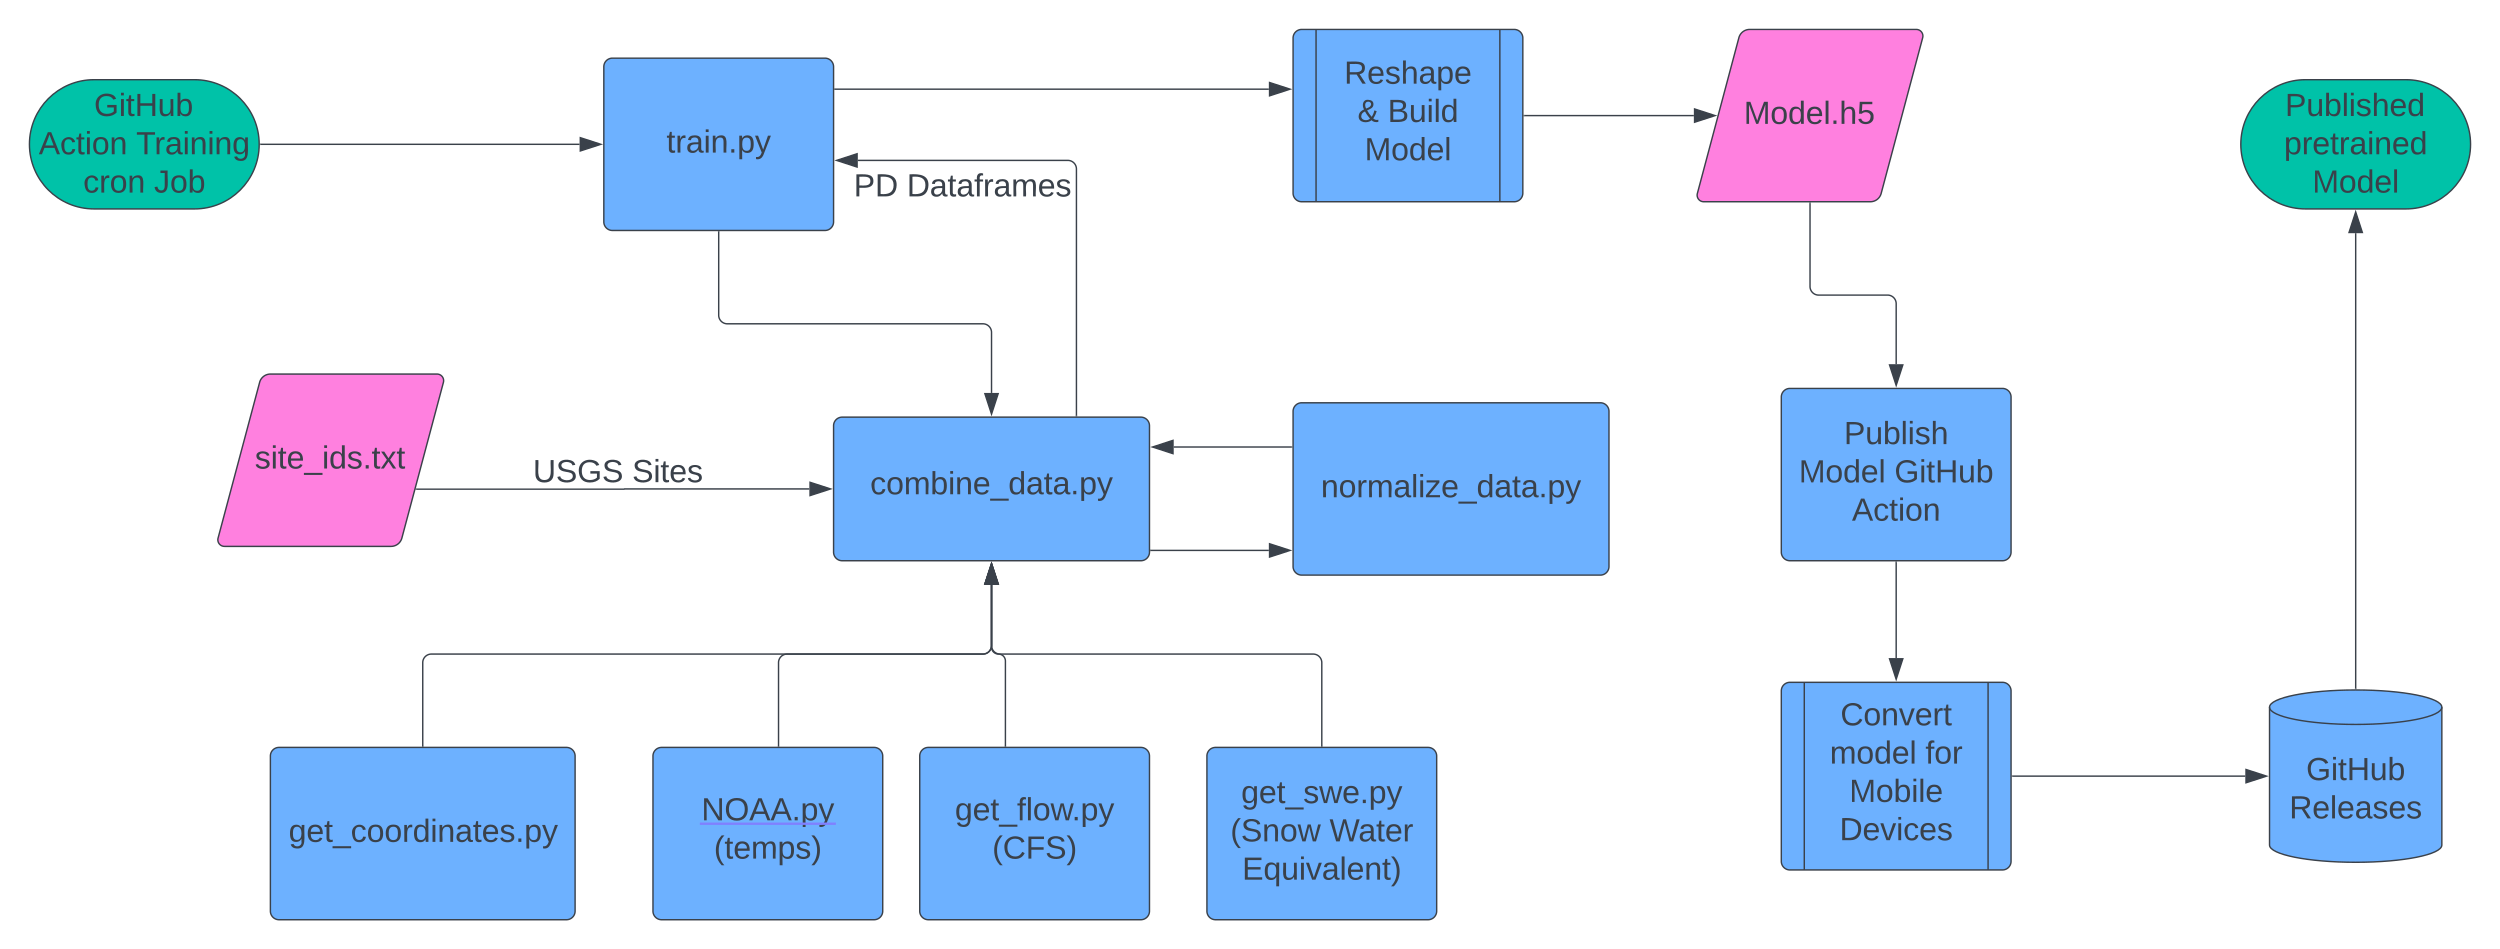 <svg xmlns="http://www.w3.org/2000/svg" xmlns:xlink="http://www.w3.org/1999/xlink" xmlns:lucid="lucid" width="1741" height="661"><g transform="translate(1020.5 -99.5)" lucid:page-tab-id="0_0"><path d="M-885 155c24.85 0 45 20.15 45 45s-20.15 45-45 45h-70c-24.85 0-45-20.15-45-45s20.15-45 45-45z" stroke="#3a414a" fill="#00c2a8"/><use xlink:href="#a" transform="matrix(1,0,0,1,-995,160) translate(39.999 20.278)"/><use xlink:href="#b" transform="matrix(1,0,0,1,-995,160) translate(1.481 46.944)"/><use xlink:href="#c" transform="matrix(1,0,0,1,-995,160) translate(69.321 46.944)"/><use xlink:href="#d" transform="matrix(1,0,0,1,-995,160) translate(32.443 73.611)"/><use xlink:href="#e" transform="matrix(1,0,0,1,-995,160) translate(81.764 73.611)"/><path d="M-440 396a6 6 0 0 1 6-6h208a6 6 0 0 1 6 6v88a6 6 0 0 1-6 6h-208a6 6 0 0 1-6-6z" stroke="#3a414a" fill="#6db1ff"/><use xlink:href="#f" transform="matrix(1,0,0,1,-435,395) translate(20.494 48.715)"/><path d="M-839 200h222.12" stroke="#3a414a" fill="none"/><path d="M-839 200.5h-.53l.03-.5v-.5h.5z" stroke="#3a414a" stroke-width=".05" fill="#3a414a"/><path d="M-602.12 200l-14.26 4.63v-9.26z" stroke="#3a414a" fill="#3a414a"/><path d="M-600 146a6 6 0 0 1 6-6h148a6 6 0 0 1 6 6v108a6 6 0 0 1-6 6h-148a6 6 0 0 1-6-6z" stroke="#3a414a" fill="#6db1ff"/><use xlink:href="#g" transform="matrix(1,0,0,1,-588,152) translate(31.642 53.778)"/><path d="M-520 261v58a6 6 0 0 0 6 6h178a6 6 0 0 1 6 6v42.12" stroke="#3a414a" fill="none"/><path d="M-519.5 261h-1v-.5h1z" stroke="#3a414a" stroke-width=".05" fill="#3a414a"/><path d="M-330 387.88l-4.63-14.26h9.26z" stroke="#3a414a" fill="#3a414a"/><path d="M-565.77 626a6 6 0 0 1 6-6h148a6 6 0 0 1 6 6v108a6 6 0 0 1-6 6h-148a6 6 0 0 1-6-6z" stroke="#3a414a" fill="#6db1ff"/><use xlink:href="#h" transform="matrix(1,0,0,1,-553.769,632) translate(21.735 38.778)"/><use xlink:href="#i" transform="matrix(1,0,0,1,-553.769,632) translate(30.438 65.444)"/><a xlink:href="http://NOAA.py" target="_blank" transform="matrix(1,0,0,1,-553.769,632)"><path class="lucid-link lucid-hotspot lucid-overlay-hotspot" fill-opacity="0" d="M21.73 21h92.53v26.67H21.73z"/></a><path d="M-380 626a6 6 0 0 1 6-6h148a6 6 0 0 1 6 6v108a6 6 0 0 1-6 6h-148a6 6 0 0 1-6-6z" stroke="#3a414a" fill="#6db1ff"/><use xlink:href="#j" transform="matrix(1,0,0,1,-368,632) translate(12.506 38.778)"/><use xlink:href="#k" transform="matrix(1,0,0,1,-368,632) translate(38.494 65.444)"/><path d="M-478.33 619v-58a6 6 0 0 1 6-6H-336a6 6 0 0 0 6-6v-42.12" stroke="#3a414a" fill="none"/><path d="M-477.83 619.5h-1v-.5h1z" stroke="#3a414a" stroke-width=".05" fill="#3a414a"/><path d="M-330 492.12l4.63 14.26h-9.26z" stroke="#3a414a" fill="#3a414a"/><path d="M-320.33 619v-59.16a4.84 4.84 0 0 0-4.83-4.84 4.84 4.84 0 0 1-4.84-4.84v-43.28" stroke="#3a414a" fill="none"/><path d="M-319.83 619.5h-1v-.5h1z" stroke="#3a414a" stroke-width=".05" fill="#3a414a"/><path d="M-330 492.12l4.63 14.26h-9.26z" stroke="#3a414a" fill="#3a414a"/><path d="M-180 626a6 6 0 0 1 6-6h148a6 6 0 0 1 6 6v108a6 6 0 0 1-6 6h-148a6 6 0 0 1-6-6z" stroke="#3a414a" fill="#6db1ff"/><use xlink:href="#l" transform="matrix(1,0,0,1,-168,632) translate(11.858 26.778)"/><use xlink:href="#m" transform="matrix(1,0,0,1,-168,632) translate(4.327 53.444)"/><use xlink:href="#n" transform="matrix(1,0,0,1,-168,632) translate(73.34 53.444)"/><use xlink:href="#o" transform="matrix(1,0,0,1,-168,632) translate(12.537 80.111)"/><path d="M-100 619v-58a6 6 0 0 0-6-6h-218a6 6 0 0 1-6-6v-42.12" stroke="#3a414a" fill="none"/><path d="M-99.5 619.5h-1v-.5h1z" stroke="#3a414a" stroke-width=".05" fill="#3a414a"/><path d="M-330 492.12l4.63 14.26h-9.26z" stroke="#3a414a" fill="#3a414a"/><path d="M-120 386a6 6 0 0 1 6-6H94a6 6 0 0 1 6 6v108a6 6 0 0 1-6 6h-208a6 6 0 0 1-6-6z" stroke="#3a414a" fill="#6db1ff"/><use xlink:href="#p" transform="matrix(1,0,0,1,-108,392) translate(7.383 53.778)"/><path d="M-219 482.8h82.12" stroke="#3a414a" fill="none"/><path d="M-219 483.3h-.5v-1h.5z" stroke="#3a414a" stroke-width=".05" fill="#3a414a"/><path d="M-122.12 482.8l-14.26 4.63v-9.26z" stroke="#3a414a" fill="#3a414a"/><path d="M-832.2 626a6 6 0 0 1 6-6H-626a6 6 0 0 1 6 6v108a6 6 0 0 1-6 6h-200.2a6 6 0 0 1-6-6z" stroke="#3a414a" fill="#6db1ff"/><use xlink:href="#q" transform="matrix(1,0,0,1,-820.212,632) translate(0.735 53.778)"/><path d="M-726.1 619v-58a6 6 0 0 1 6-6H-336a6 6 0 0 0 6-6v-42.12" stroke="#3a414a" fill="none"/><path d="M-725.6 619.5h-1v-.5h1z" stroke="#3a414a" stroke-width=".05" fill="#3a414a"/><path d="M-330 492.12l4.63 14.26h-9.26z" stroke="#3a414a" fill="#3a414a"/><path d="M-839.7 365.8a7.8 7.8 0 0 1 7.54-5.8h116a4.6 4.6 0 0 1 4.45 5.8l-28.92 108.4a7.8 7.8 0 0 1-7.54 5.8h-116a4.6 4.6 0 0 1-4.46-5.8z" stroke="#3a414a" fill="#ff80df"/><use xlink:href="#r" transform="matrix(1,0,0,1,-858.163,372) translate(15.098 53.778)"/><path d="M-730.52 440.16h144.68a.08.08 0 0 0 .08-.08.08.08 0 0 1 .08-.08h128.8" stroke="#3a414a" fill="none"/><path d="M-730.5 440.66h-.66l.27-1h.4z" stroke="#3a414a" stroke-width=".05" fill="#3a414a"/><path d="M-442.12 440l-14.26 4.63v-9.26z" stroke="#3a414a" fill="#3a414a"/><path d="M-270.87 389V217.2a6 6 0 0 0-6-6h-146.25" stroke="#3a414a" fill="none"/><path d="M-270.37 389.5h-1v-.5h1z" stroke="#3a414a" stroke-width=".05" fill="#3a414a"/><path d="M-437.88 211.2l14.26-4.63v9.27z" stroke="#3a414a" fill="#3a414a"/><path d="M-470.16 206a6 6 0 0 1 6-6h228a6 6 0 0 1 6 6v51.33a6 6 0 0 1-6 6h-228a6 6 0 0 1-6-6z" stroke="#000" stroke-opacity="0" fill="#fff" fill-opacity="0"/><use xlink:href="#s" transform="matrix(1,0,0,1,-465.163,205) translate(39.198 31.278)"/><use xlink:href="#t" transform="matrix(1,0,0,1,-465.163,205) translate(76.173 31.278)"/><path d="M-120 126a6 6 0 0 1 6-6H34a6 6 0 0 1 6 6v108a6 6 0 0 1-6 6h-148a6 6 0 0 1-6-6z" stroke="#3a414a" fill="#6db1ff"/><path d="M-104 120v120M24 120v120" stroke="#3a414a" fill="none"/><use xlink:href="#u" transform="matrix(1,0,0,1,-88,132) translate(3.586 25.778)"/><use xlink:href="#v" transform="matrix(1,0,0,1,-88,132) translate(12.877 52.444)"/><use xlink:href="#w" transform="matrix(1,0,0,1,-88,132) translate(33.864 52.444)"/><use xlink:href="#x" transform="matrix(1,0,0,1,-88,132) translate(17.815 79.111)"/><path d="M-439 161.6h302.12" stroke="#3a414a" fill="none"/><path d="M-439 162.1h-.5v-1h.5z" stroke="#3a414a" stroke-width=".05" fill="#3a414a"/><path d="M-122.12 161.6l-14.26 4.64v-9.28z" stroke="#3a414a" fill="#3a414a"/><path d="M190.45 125.8A7.8 7.8 0 0 1 198 120h116a4.6 4.6 0 0 1 4.45 5.8l-28.9 108.4A7.8 7.8 0 0 1 282 240H166a4.6 4.6 0 0 1-4.45-5.8z" stroke="#3a414a" fill="#ff80df"/><use xlink:href="#y" transform="matrix(1,0,0,1,172,132) translate(21.888 53.778)"/><path d="M41 180h118.1" stroke="#3a414a" fill="none"/><path d="M41 180.5h-.5v-1h.5z" stroke="#3a414a" stroke-width=".05" fill="#3a414a"/><path d="M173.87 180l-14.27 4.63v-9.26z" stroke="#3a414a" fill="#3a414a"/><path d="M680 688c0 6.63-26.86 12-60 12s-60-5.37-60-12v-96c0-6.63 26.86-12 60-12s60 5.37 60 12z" stroke="#3a414a" fill="#6db1ff"/><path d="M680 592c0 6.63-26.86 12-60 12s-60-5.37-60-12" stroke="#3a414a" fill="none"/><use xlink:href="#a" transform="matrix(1,0,0,1,572,616) translate(13.494 26.778)"/><use xlink:href="#z" transform="matrix(1,0,0,1,572,616) translate(1.765 53.444)"/><path d="M220 376a6 6 0 0 1 6-6h148a6 6 0 0 1 6 6v108a6 6 0 0 1-6 6H226a6 6 0 0 1-6-6z" stroke="#3a414a" fill="#6db1ff"/><use xlink:href="#A" transform="matrix(1,0,0,1,232,382) translate(31.642 26.778)"/><use xlink:href="#B" transform="matrix(1,0,0,1,232,382) translate(0.222 53.444)"/><use xlink:href="#C" transform="matrix(1,0,0,1,232,382) translate(66.765 53.444)"/><use xlink:href="#D" transform="matrix(1,0,0,1,232,382) translate(37.167 80.111)"/><path d="M240 241v58a6 6 0 0 0 6 6h48a6 6 0 0 1 6 6v42.12" stroke="#3a414a" fill="none"/><path d="M240.5 241h-1v-.5h1z" stroke="#3a414a" stroke-width=".05" fill="#3a414a"/><path d="M300 367.88l-4.63-14.26h9.26z" stroke="#3a414a" fill="#3a414a"/><path d="M655 155c24.85 0 45 20.15 45 45s-20.15 45-45 45h-70c-24.85 0-45-20.15-45-45s20.15-45 45-45z" stroke="#3a414a" fill="#00c2a8"/><use xlink:href="#E" transform="matrix(1,0,0,1,545,160) translate(25.801 20.278)"/><use xlink:href="#F" transform="matrix(1,0,0,1,545,160) translate(25.093 46.944)"/><use xlink:href="#x" transform="matrix(1,0,0,1,545,160) translate(44.82 73.611)"/><path d="M620 579V261.88" stroke="#3a414a" fill="none"/><path d="M620.5 579.52l-.5-.02-.5.02V579h1z" stroke="#3a414a" stroke-width=".05" fill="#3a414a"/><path d="M620 247.12l4.63 14.26h-9.26z" stroke="#3a414a" fill="#3a414a"/><path d="M220 580.67a6 6 0 0 1 6-6h148a6 6 0 0 1 6 6v118.66a6 6 0 0 1-6 6H226a6 6 0 0 1-6-6z" stroke="#3a414a" fill="#6db1ff"/><path d="M236 574.67v130.66m128-130.66v130.66" stroke="#3a414a" fill="none"/><g><use xlink:href="#G" transform="matrix(1,0,0,1,252,586.667) translate(9.173 17.944)"/><use xlink:href="#H" transform="matrix(1,0,0,1,252,586.667) translate(1.796 44.611)"/><use xlink:href="#I" transform="matrix(1,0,0,1,252,586.667) translate(68.34 44.611)"/><use xlink:href="#J" transform="matrix(1,0,0,1,252,586.667) translate(15.377 71.278)"/><use xlink:href="#K" transform="matrix(1,0,0,1,252,586.667) translate(8.556 97.944)"/></g><path d="M381 640h162.12" stroke="#3a414a" fill="none"/><path d="M381 640.5h-.5v-1h.5z" stroke="#3a414a" stroke-width=".05" fill="#3a414a"/><path d="M557.88 640l-14.26 4.63v-9.26z" stroke="#3a414a" fill="#3a414a"/><path d="M300 491v66.78" stroke="#3a414a" fill="none"/><path d="M300.5 491h-1v-.5h1z" stroke="#3a414a" stroke-width=".05" fill="#3a414a"/><path d="M300 572.55l-4.63-14.27h9.26z" stroke="#3a414a" fill="#3a414a"/><path d="M-710.16 406a6 6 0 0 1 6-6h228a6 6 0 0 1 6 6v48a6 6 0 0 1-6 6h-228a6 6 0 0 1-6-6z" stroke="#000" stroke-opacity="0" fill="#fff" fill-opacity="0"/><g><use xlink:href="#L" transform="matrix(1,0,0,1,-705.163,405) translate(55.802 30.278)"/><use xlink:href="#M" transform="matrix(1,0,0,1,-705.163,405) translate(124.877 30.278)"/></g><path d="M-121 410.8h-82.12" stroke="#3a414a" fill="none"/><path d="M-120.5 411.3h-.5v-1h.5z" stroke="#3a414a" stroke-width=".05" fill="#3a414a"/><path d="M-217.88 410.8l14.26-4.63v9.26z" stroke="#3a414a" fill="#3a414a"/><defs><path fill="#3a414a" d="M143 4C61 4 22-44 18-125c-5-107 100-154 193-111 17 8 29 25 37 43l-32 9c-13-25-37-40-76-40-61 0-88 39-88 99 0 61 29 100 91 101 35 0 62-11 79-27v-45h-74v-28h105v86C228-13 192 4 143 4" id="N"/><path fill="#3a414a" d="M24-231v-30h32v30H24zM24 0v-190h32V0H24" id="O"/><path fill="#3a414a" d="M59-47c-2 24 18 29 38 22v24C64 9 27 4 27-40v-127H5v-23h24l9-43h21v43h35v23H59v120" id="P"/><path fill="#3a414a" d="M197 0v-115H63V0H30v-248h33v105h134v-105h34V0h-34" id="Q"/><path fill="#3a414a" d="M84 4C-5 8 30-112 23-190h32v120c0 31 7 50 39 49 72-2 45-101 50-169h31l1 190h-30c-1-10 1-25-2-33-11 22-28 36-60 37" id="R"/><path fill="#3a414a" d="M115-194c53 0 69 39 70 98 0 66-23 100-70 100C84 3 66-7 56-30L54 0H23l1-261h32v101c10-23 28-34 59-34zm-8 174c40 0 45-34 45-75 0-40-5-75-45-74-42 0-51 32-51 76 0 43 10 73 51 73" id="S"/><g id="a"><use transform="matrix(0.062,0,0,0.062,0,0)" xlink:href="#N"/><use transform="matrix(0.062,0,0,0.062,17.284,0)" xlink:href="#O"/><use transform="matrix(0.062,0,0,0.062,22.16,0)" xlink:href="#P"/><use transform="matrix(0.062,0,0,0.062,28.333,0)" xlink:href="#Q"/><use transform="matrix(0.062,0,0,0.062,44.321,0)" xlink:href="#R"/><use transform="matrix(0.062,0,0,0.062,56.667,0)" xlink:href="#S"/></g><path fill="#3a414a" d="M205 0l-28-72H64L36 0H1l101-248h38L239 0h-34zm-38-99l-47-123c-12 45-31 82-46 123h93" id="T"/><path fill="#3a414a" d="M96-169c-40 0-48 33-48 73s9 75 48 75c24 0 41-14 43-38l32 2c-6 37-31 61-74 61-59 0-76-41-82-99-10-93 101-131 147-64 4 7 5 14 7 22l-32 3c-4-21-16-35-41-35" id="U"/><path fill="#3a414a" d="M100-194c62-1 85 37 85 99 1 63-27 99-86 99S16-35 15-95c0-66 28-99 85-99zM99-20c44 1 53-31 53-75 0-43-8-75-51-75s-53 32-53 75 10 74 51 75" id="V"/><path fill="#3a414a" d="M117-194c89-4 53 116 60 194h-32v-121c0-31-8-49-39-48C34-167 62-67 57 0H25l-1-190h30c1 10-1 24 2 32 11-22 29-35 61-36" id="W"/><g id="b"><use transform="matrix(0.062,0,0,0.062,0,0)" xlink:href="#T"/><use transform="matrix(0.062,0,0,0.062,14.815,0)" xlink:href="#U"/><use transform="matrix(0.062,0,0,0.062,25.926,0)" xlink:href="#P"/><use transform="matrix(0.062,0,0,0.062,32.099,0)" xlink:href="#O"/><use transform="matrix(0.062,0,0,0.062,36.975,0)" xlink:href="#V"/><use transform="matrix(0.062,0,0,0.062,49.321,0)" xlink:href="#W"/></g><path fill="#3a414a" d="M127-220V0H93v-220H8v-28h204v28h-85" id="X"/><path fill="#3a414a" d="M114-163C36-179 61-72 57 0H25l-1-190h30c1 12-1 29 2 39 6-27 23-49 58-41v29" id="Y"/><path fill="#3a414a" d="M141-36C126-15 110 5 73 4 37 3 15-17 15-53c-1-64 63-63 125-63 3-35-9-54-41-54-24 1-41 7-42 31l-33-3c5-37 33-52 76-52 45 0 72 20 72 64v82c-1 20 7 32 28 27v20c-31 9-61-2-59-35zM48-53c0 20 12 33 32 33 41-3 63-29 60-74-43 2-92-5-92 41" id="Z"/><path fill="#3a414a" d="M177-190C167-65 218 103 67 71c-23-6-38-20-44-43l32-5c15 47 100 32 89-28v-30C133-14 115 1 83 1 29 1 15-40 15-95c0-56 16-97 71-98 29-1 48 16 59 35 1-10 0-23 2-32h30zM94-22c36 0 50-32 50-73 0-42-14-75-50-75-39 0-46 34-46 75s6 73 46 73" id="aa"/><g id="c"><use transform="matrix(0.062,0,0,0.062,0,0)" xlink:href="#X"/><use transform="matrix(0.062,0,0,0.062,12.716,0)" xlink:href="#Y"/><use transform="matrix(0.062,0,0,0.062,20.062,0)" xlink:href="#Z"/><use transform="matrix(0.062,0,0,0.062,32.407,0)" xlink:href="#O"/><use transform="matrix(0.062,0,0,0.062,37.284,0)" xlink:href="#W"/><use transform="matrix(0.062,0,0,0.062,49.63,0)" xlink:href="#O"/><use transform="matrix(0.062,0,0,0.062,54.506,0)" xlink:href="#W"/><use transform="matrix(0.062,0,0,0.062,66.852,0)" xlink:href="#aa"/></g><g id="d"><use transform="matrix(0.062,0,0,0.062,0,0)" xlink:href="#U"/><use transform="matrix(0.062,0,0,0.062,11.111,0)" xlink:href="#Y"/><use transform="matrix(0.062,0,0,0.062,18.457,0)" xlink:href="#V"/><use transform="matrix(0.062,0,0,0.062,30.802,0)" xlink:href="#W"/></g><path fill="#3a414a" d="M153-248C145-148 188 4 80 4 36 3 13-21 6-62l32-5c4 25 16 42 43 43 27 0 39-20 39-49v-147H72v-28h81" id="ab"/><g id="e"><use transform="matrix(0.062,0,0,0.062,0,0)" xlink:href="#ab"/><use transform="matrix(0.062,0,0,0.062,11.111,0)" xlink:href="#V"/><use transform="matrix(0.062,0,0,0.062,23.457,0)" xlink:href="#S"/></g><path fill="#3a414a" d="M210-169c-67 3-38 105-44 169h-31v-121c0-29-5-50-35-48C34-165 62-65 56 0H25l-1-190h30c1 10-1 24 2 32 10-44 99-50 107 0 11-21 27-35 58-36 85-2 47 119 55 194h-31v-121c0-29-5-49-35-48" id="ac"/><path fill="#3a414a" d="M100-194c63 0 86 42 84 106H49c0 40 14 67 53 68 26 1 43-12 49-29l28 8c-11 28-37 45-77 45C44 4 14-33 15-96c1-61 26-98 85-98zm52 81c6-60-76-77-97-28-3 7-6 17-6 28h103" id="ad"/><path fill="#3a414a" d="M-5 72V49h209v23H-5" id="ae"/><path fill="#3a414a" d="M85-194c31 0 48 13 60 33l-1-100h32l1 261h-30c-2-10 0-23-3-31C134-8 116 4 85 4 32 4 16-35 15-94c0-66 23-100 70-100zm9 24c-40 0-46 34-46 75 0 40 6 74 45 74 42 0 51-32 51-76 0-42-9-74-50-73" id="af"/><path fill="#3a414a" d="M33 0v-38h34V0H33" id="ag"/><path fill="#3a414a" d="M115-194c55 1 70 41 70 98S169 2 115 4C84 4 66-9 55-30l1 105H24l-1-265h31l2 30c10-21 28-34 59-34zm-8 174c40 0 45-34 45-75s-6-73-45-74c-42 0-51 32-51 76 0 43 10 73 51 73" id="ah"/><path fill="#3a414a" d="M179-190L93 31C79 59 56 82 12 73V49c39 6 53-20 64-50L1-190h34L92-34l54-156h33" id="ai"/><g id="f"><use transform="matrix(0.062,0,0,0.062,0,0)" xlink:href="#U"/><use transform="matrix(0.062,0,0,0.062,11.111,0)" xlink:href="#V"/><use transform="matrix(0.062,0,0,0.062,23.457,0)" xlink:href="#ac"/><use transform="matrix(0.062,0,0,0.062,41.914,0)" xlink:href="#S"/><use transform="matrix(0.062,0,0,0.062,54.259,0)" xlink:href="#O"/><use transform="matrix(0.062,0,0,0.062,59.136,0)" xlink:href="#W"/><use transform="matrix(0.062,0,0,0.062,71.481,0)" xlink:href="#ad"/><use transform="matrix(0.062,0,0,0.062,83.827,0)" xlink:href="#ae"/><use transform="matrix(0.062,0,0,0.062,96.173,0)" xlink:href="#af"/><use transform="matrix(0.062,0,0,0.062,108.519,0)" xlink:href="#Z"/><use transform="matrix(0.062,0,0,0.062,120.864,0)" xlink:href="#P"/><use transform="matrix(0.062,0,0,0.062,127.037,0)" xlink:href="#Z"/><use transform="matrix(0.062,0,0,0.062,139.383,0)" xlink:href="#ag"/><use transform="matrix(0.062,0,0,0.062,145.556,0)" xlink:href="#ah"/><use transform="matrix(0.062,0,0,0.062,157.901,0)" xlink:href="#ai"/></g><g id="g"><use transform="matrix(0.062,0,0,0.062,0,0)" xlink:href="#P"/><use transform="matrix(0.062,0,0,0.062,6.173,0)" xlink:href="#Y"/><use transform="matrix(0.062,0,0,0.062,13.519,0)" xlink:href="#Z"/><use transform="matrix(0.062,0,0,0.062,25.864,0)" xlink:href="#O"/><use transform="matrix(0.062,0,0,0.062,30.741,0)" xlink:href="#W"/><use transform="matrix(0.062,0,0,0.062,43.086,0)" xlink:href="#ag"/><use transform="matrix(0.062,0,0,0.062,49.259,0)" xlink:href="#ah"/><use transform="matrix(0.062,0,0,0.062,61.605,0)" xlink:href="#ai"/></g><path fill="#3a414a" d="M190 0L58-211 59 0H30v-248h39L202-35l-2-213h31V0h-41" id="aj"/><path fill="#3a414a" d="M140-251c81 0 123 46 123 126C263-46 219 4 140 4 59 4 17-45 17-125s42-126 123-126zm0 227c63 0 89-41 89-101s-29-99-89-99c-61 0-89 39-89 99S79-25 140-24" id="ak"/><g id="h"><use transform="matrix(0.062,0,0,0.062,0,0)" xlink:href="#aj"/><use transform="matrix(0.062,0,0,0.062,15.988,0)" xlink:href="#ak"/><use transform="matrix(0.062,0,0,0.062,33.272,0)" xlink:href="#T"/><use transform="matrix(0.062,0,0,0.062,48.086,0)" xlink:href="#T"/><use transform="matrix(0.062,0,0,0.062,62.901,0)" xlink:href="#ag"/><use transform="matrix(0.062,0,0,0.062,69.074,0)" xlink:href="#ah"/><use transform="matrix(0.062,0,0,0.062,81.42,0)" xlink:href="#ai"/><path fill="#8080ff" d="M-1.1 1.54h94.74v1.63H-1.1z"/></g><path fill="#3a414a" d="M87 75C49 33 22-17 22-94c0-76 28-126 65-167h31c-38 41-64 92-64 168S80 34 118 75H87" id="al"/><path fill="#3a414a" d="M135-143c-3-34-86-38-87 0 15 53 115 12 119 90S17 21 10-45l28-5c4 36 97 45 98 0-10-56-113-15-118-90-4-57 82-63 122-42 12 7 21 19 24 35" id="am"/><path fill="#3a414a" d="M33-261c38 41 65 92 65 168S71 34 33 75H2C39 34 66-17 66-93S39-220 2-261h31" id="an"/><g id="i"><use transform="matrix(0.062,0,0,0.062,0,0)" xlink:href="#al"/><use transform="matrix(0.062,0,0,0.062,7.346,0)" xlink:href="#P"/><use transform="matrix(0.062,0,0,0.062,13.519,0)" xlink:href="#ad"/><use transform="matrix(0.062,0,0,0.062,25.864,0)" xlink:href="#ac"/><use transform="matrix(0.062,0,0,0.062,44.321,0)" xlink:href="#ah"/><use transform="matrix(0.062,0,0,0.062,56.667,0)" xlink:href="#am"/><use transform="matrix(0.062,0,0,0.062,67.778,0)" xlink:href="#an"/></g><path fill="#3a414a" d="M101-234c-31-9-42 10-38 44h38v23H63V0H32v-167H5v-23h27c-7-52 17-82 69-68v24" id="ao"/><path fill="#3a414a" d="M24 0v-261h32V0H24" id="ap"/><path fill="#3a414a" d="M206 0h-36l-40-164L89 0H53L-1-190h32L70-26l43-164h34l41 164 42-164h31" id="aq"/><g id="j"><use transform="matrix(0.062,0,0,0.062,0,0)" xlink:href="#aa"/><use transform="matrix(0.062,0,0,0.062,12.346,0)" xlink:href="#ad"/><use transform="matrix(0.062,0,0,0.062,24.691,0)" xlink:href="#P"/><use transform="matrix(0.062,0,0,0.062,30.864,0)" xlink:href="#ae"/><use transform="matrix(0.062,0,0,0.062,43.21,0)" xlink:href="#ao"/><use transform="matrix(0.062,0,0,0.062,49.383,0)" xlink:href="#ap"/><use transform="matrix(0.062,0,0,0.062,54.259,0)" xlink:href="#V"/><use transform="matrix(0.062,0,0,0.062,66.605,0)" xlink:href="#aq"/><use transform="matrix(0.062,0,0,0.062,81.358,0)" xlink:href="#ag"/><use transform="matrix(0.062,0,0,0.062,87.531,0)" xlink:href="#ah"/><use transform="matrix(0.062,0,0,0.062,99.877,0)" xlink:href="#ai"/></g><path fill="#3a414a" d="M212-179c-10-28-35-45-73-45-59 0-87 40-87 99 0 60 29 101 89 101 43 0 62-24 78-52l27 14C228-24 195 4 139 4 59 4 22-46 18-125c-6-104 99-153 187-111 19 9 31 26 39 46" id="ar"/><path fill="#3a414a" d="M63-220v92h138v28H63V0H30v-248h175v28H63" id="as"/><path fill="#3a414a" d="M185-189c-5-48-123-54-124 2 14 75 158 14 163 119 3 78-121 87-175 55-17-10-28-26-33-46l33-7c5 56 141 63 141-1 0-78-155-14-162-118-5-82 145-84 179-34 5 7 8 16 11 25" id="at"/><g id="k"><use transform="matrix(0.062,0,0,0.062,0,0)" xlink:href="#al"/><use transform="matrix(0.062,0,0,0.062,7.346,0)" xlink:href="#ar"/><use transform="matrix(0.062,0,0,0.062,23.333,0)" xlink:href="#as"/><use transform="matrix(0.062,0,0,0.062,36.852,0)" xlink:href="#at"/><use transform="matrix(0.062,0,0,0.062,51.667,0)" xlink:href="#an"/></g><g id="l"><use transform="matrix(0.062,0,0,0.062,0,0)" xlink:href="#aa"/><use transform="matrix(0.062,0,0,0.062,12.346,0)" xlink:href="#ad"/><use transform="matrix(0.062,0,0,0.062,24.691,0)" xlink:href="#P"/><use transform="matrix(0.062,0,0,0.062,30.864,0)" xlink:href="#ae"/><use transform="matrix(0.062,0,0,0.062,43.21,0)" xlink:href="#am"/><use transform="matrix(0.062,0,0,0.062,54.321,0)" xlink:href="#aq"/><use transform="matrix(0.062,0,0,0.062,70.309,0)" xlink:href="#ad"/><use transform="matrix(0.062,0,0,0.062,82.654,0)" xlink:href="#ag"/><use transform="matrix(0.062,0,0,0.062,88.827,0)" xlink:href="#ah"/><use transform="matrix(0.062,0,0,0.062,101.173,0)" xlink:href="#ai"/></g><g id="m"><use transform="matrix(0.062,0,0,0.062,0,0)" xlink:href="#al"/><use transform="matrix(0.062,0,0,0.062,7.346,0)" xlink:href="#at"/><use transform="matrix(0.062,0,0,0.062,22.16,0)" xlink:href="#W"/><use transform="matrix(0.062,0,0,0.062,34.506,0)" xlink:href="#V"/><use transform="matrix(0.062,0,0,0.062,46.852,0)" xlink:href="#aq"/></g><path fill="#3a414a" d="M266 0h-40l-56-210L115 0H75L2-248h35L96-30l15-64 43-154h32l59 218 59-218h35" id="au"/><g id="n"><use transform="matrix(0.062,0,0,0.062,0,0)" xlink:href="#au"/><use transform="matrix(0.062,0,0,0.062,20.123,0)" xlink:href="#Z"/><use transform="matrix(0.062,0,0,0.062,32.469,0)" xlink:href="#P"/><use transform="matrix(0.062,0,0,0.062,38.642,0)" xlink:href="#ad"/><use transform="matrix(0.062,0,0,0.062,50.988,0)" xlink:href="#Y"/></g><path fill="#3a414a" d="M30 0v-248h187v28H63v79h144v27H63v87h162V0H30" id="av"/><path fill="#3a414a" d="M145-31C134-9 116 4 85 4 32 4 16-35 15-94c0-59 17-99 70-100 32-1 48 14 60 33 0-11-1-24 2-32h30l-1 268h-32zM93-21c41 0 51-33 51-76s-8-73-50-73c-40 0-46 35-46 75s5 74 45 74" id="aw"/><path fill="#3a414a" d="M108 0H70L1-190h34L89-25l56-165h34" id="ax"/><g id="o"><use transform="matrix(0.062,0,0,0.062,0,0)" xlink:href="#av"/><use transform="matrix(0.062,0,0,0.062,14.815,0)" xlink:href="#aw"/><use transform="matrix(0.062,0,0,0.062,27.16,0)" xlink:href="#R"/><use transform="matrix(0.062,0,0,0.062,39.506,0)" xlink:href="#O"/><use transform="matrix(0.062,0,0,0.062,44.383,0)" xlink:href="#ax"/><use transform="matrix(0.062,0,0,0.062,55.494,0)" xlink:href="#Z"/><use transform="matrix(0.062,0,0,0.062,67.84,0)" xlink:href="#ap"/><use transform="matrix(0.062,0,0,0.062,72.716,0)" xlink:href="#ad"/><use transform="matrix(0.062,0,0,0.062,85.062,0)" xlink:href="#W"/><use transform="matrix(0.062,0,0,0.062,97.407,0)" xlink:href="#P"/><use transform="matrix(0.062,0,0,0.062,103.58,0)" xlink:href="#an"/></g><path fill="#3a414a" d="M9 0v-24l116-142H16v-24h144v24L44-24h123V0H9" id="ay"/><g id="p"><use transform="matrix(0.062,0,0,0.062,0,0)" xlink:href="#W"/><use transform="matrix(0.062,0,0,0.062,12.346,0)" xlink:href="#V"/><use transform="matrix(0.062,0,0,0.062,24.691,0)" xlink:href="#Y"/><use transform="matrix(0.062,0,0,0.062,32.037,0)" xlink:href="#ac"/><use transform="matrix(0.062,0,0,0.062,50.494,0)" xlink:href="#Z"/><use transform="matrix(0.062,0,0,0.062,62.84,0)" xlink:href="#ap"/><use transform="matrix(0.062,0,0,0.062,67.716,0)" xlink:href="#O"/><use transform="matrix(0.062,0,0,0.062,72.593,0)" xlink:href="#ay"/><use transform="matrix(0.062,0,0,0.062,83.704,0)" xlink:href="#ad"/><use transform="matrix(0.062,0,0,0.062,96.049,0)" xlink:href="#ae"/><use transform="matrix(0.062,0,0,0.062,108.395,0)" xlink:href="#af"/><use transform="matrix(0.062,0,0,0.062,120.741,0)" xlink:href="#Z"/><use transform="matrix(0.062,0,0,0.062,133.086,0)" xlink:href="#P"/><use transform="matrix(0.062,0,0,0.062,139.259,0)" xlink:href="#Z"/><use transform="matrix(0.062,0,0,0.062,151.605,0)" xlink:href="#ag"/><use transform="matrix(0.062,0,0,0.062,157.778,0)" xlink:href="#ah"/><use transform="matrix(0.062,0,0,0.062,170.123,0)" xlink:href="#ai"/></g><g id="q"><use transform="matrix(0.062,0,0,0.062,0,0)" xlink:href="#aa"/><use transform="matrix(0.062,0,0,0.062,12.346,0)" xlink:href="#ad"/><use transform="matrix(0.062,0,0,0.062,24.691,0)" xlink:href="#P"/><use transform="matrix(0.062,0,0,0.062,30.864,0)" xlink:href="#ae"/><use transform="matrix(0.062,0,0,0.062,43.21,0)" xlink:href="#U"/><use transform="matrix(0.062,0,0,0.062,54.321,0)" xlink:href="#V"/><use transform="matrix(0.062,0,0,0.062,66.667,0)" xlink:href="#V"/><use transform="matrix(0.062,0,0,0.062,79.012,0)" xlink:href="#Y"/><use transform="matrix(0.062,0,0,0.062,86.358,0)" xlink:href="#af"/><use transform="matrix(0.062,0,0,0.062,98.704,0)" xlink:href="#O"/><use transform="matrix(0.062,0,0,0.062,103.58,0)" xlink:href="#W"/><use transform="matrix(0.062,0,0,0.062,115.926,0)" xlink:href="#Z"/><use transform="matrix(0.062,0,0,0.062,128.272,0)" xlink:href="#P"/><use transform="matrix(0.062,0,0,0.062,134.444,0)" xlink:href="#ad"/><use transform="matrix(0.062,0,0,0.062,146.79,0)" xlink:href="#am"/><use transform="matrix(0.062,0,0,0.062,157.901,0)" xlink:href="#ag"/><use transform="matrix(0.062,0,0,0.062,164.074,0)" xlink:href="#ah"/><use transform="matrix(0.062,0,0,0.062,176.42,0)" xlink:href="#ai"/></g><path fill="#3a414a" d="M141 0L90-78 38 0H4l68-98-65-92h35l48 74 47-74h35l-64 92 68 98h-35" id="az"/><g id="r"><use transform="matrix(0.062,0,0,0.062,0,0)" xlink:href="#am"/><use transform="matrix(0.062,0,0,0.062,11.111,0)" xlink:href="#O"/><use transform="matrix(0.062,0,0,0.062,15.988,0)" xlink:href="#P"/><use transform="matrix(0.062,0,0,0.062,22.16,0)" xlink:href="#ad"/><use transform="matrix(0.062,0,0,0.062,34.506,0)" xlink:href="#ae"/><use transform="matrix(0.062,0,0,0.062,46.852,0)" xlink:href="#O"/><use transform="matrix(0.062,0,0,0.062,51.728,0)" xlink:href="#af"/><use transform="matrix(0.062,0,0,0.062,64.074,0)" xlink:href="#am"/><use transform="matrix(0.062,0,0,0.062,75.185,0)" xlink:href="#ag"/><use transform="matrix(0.062,0,0,0.062,81.358,0)" xlink:href="#P"/><use transform="matrix(0.062,0,0,0.062,87.531,0)" xlink:href="#az"/><use transform="matrix(0.062,0,0,0.062,98.642,0)" xlink:href="#P"/></g><path fill="#3a414a" d="M30-248c87 1 191-15 191 75 0 78-77 80-158 76V0H30v-248zm33 125c57 0 124 11 124-50 0-59-68-47-124-48v98" id="aA"/><path fill="#3a414a" d="M30-248c118-7 216 8 213 122C240-48 200 0 122 0H30v-248zM63-27c89 8 146-16 146-99s-60-101-146-95v194" id="aB"/><g id="s"><use transform="matrix(0.062,0,0,0.062,0,0)" xlink:href="#aA"/><use transform="matrix(0.062,0,0,0.062,14.815,0)" xlink:href="#aB"/></g><g id="t"><use transform="matrix(0.062,0,0,0.062,0,0)" xlink:href="#aB"/><use transform="matrix(0.062,0,0,0.062,15.988,0)" xlink:href="#Z"/><use transform="matrix(0.062,0,0,0.062,28.333,0)" xlink:href="#P"/><use transform="matrix(0.062,0,0,0.062,34.506,0)" xlink:href="#Z"/><use transform="matrix(0.062,0,0,0.062,46.852,0)" xlink:href="#ao"/><use transform="matrix(0.062,0,0,0.062,53.025,0)" xlink:href="#Y"/><use transform="matrix(0.062,0,0,0.062,60.37,0)" xlink:href="#Z"/><use transform="matrix(0.062,0,0,0.062,72.716,0)" xlink:href="#ac"/><use transform="matrix(0.062,0,0,0.062,91.173,0)" xlink:href="#ad"/><use transform="matrix(0.062,0,0,0.062,103.519,0)" xlink:href="#am"/></g><path fill="#3a414a" d="M233-177c-1 41-23 64-60 70L243 0h-38l-65-103H63V0H30v-248c88 3 205-21 203 71zM63-129c60-2 137 13 137-47 0-61-80-42-137-45v92" id="aC"/><path fill="#3a414a" d="M106-169C34-169 62-67 57 0H25v-261h32l-1 103c12-21 28-36 61-36 89 0 53 116 60 194h-32v-121c2-32-8-49-39-48" id="aD"/><g id="u"><use transform="matrix(0.062,0,0,0.062,0,0)" xlink:href="#aC"/><use transform="matrix(0.062,0,0,0.062,15.988,0)" xlink:href="#ad"/><use transform="matrix(0.062,0,0,0.062,28.333,0)" xlink:href="#am"/><use transform="matrix(0.062,0,0,0.062,39.444,0)" xlink:href="#aD"/><use transform="matrix(0.062,0,0,0.062,51.79,0)" xlink:href="#Z"/><use transform="matrix(0.062,0,0,0.062,64.136,0)" xlink:href="#ah"/><use transform="matrix(0.062,0,0,0.062,76.481,0)" xlink:href="#ad"/></g><path fill="#3a414a" d="M234-2c-28 10-62 0-77-18C117 19 8 12 13-65c3-43 29-61 60-76-25-40-17-114 47-108 35 3 59 15 59 50 0 44-40 53-71 69 14 26 32 50 51 72 14-21 24-43 30-72l26 8c-9 33-21 57-38 82 13 13 33 22 57 15v23zM97-151c25-10 52-18 56-48-1-18-13-29-33-29-42 0-39 50-23 77zM42-66c-3 51 71 58 98 28-20-24-41-51-56-80-23 10-40 24-42 52" id="aE"/><use transform="matrix(0.062,0,0,0.062,0,0)" xlink:href="#aE" id="v"/><path fill="#3a414a" d="M160-131c35 5 61 23 61 61C221 17 115-2 30 0v-248c76 3 177-17 177 60 0 33-19 50-47 57zm-97-11c50-1 110 9 110-42 0-47-63-36-110-37v79zm0 115c55-2 124 14 124-45 0-56-70-42-124-44v89" id="aF"/><g id="w"><use transform="matrix(0.062,0,0,0.062,0,0)" xlink:href="#aF"/><use transform="matrix(0.062,0,0,0.062,14.815,0)" xlink:href="#R"/><use transform="matrix(0.062,0,0,0.062,27.16,0)" xlink:href="#O"/><use transform="matrix(0.062,0,0,0.062,32.037,0)" xlink:href="#ap"/><use transform="matrix(0.062,0,0,0.062,36.914,0)" xlink:href="#af"/></g><path fill="#3a414a" d="M240 0l2-218c-23 76-54 145-80 218h-23L58-218 59 0H30v-248h44l77 211c21-75 51-140 76-211h43V0h-30" id="aG"/><g id="x"><use transform="matrix(0.062,0,0,0.062,0,0)" xlink:href="#aG"/><use transform="matrix(0.062,0,0,0.062,18.457,0)" xlink:href="#V"/><use transform="matrix(0.062,0,0,0.062,30.802,0)" xlink:href="#af"/><use transform="matrix(0.062,0,0,0.062,43.148,0)" xlink:href="#ad"/><use transform="matrix(0.062,0,0,0.062,55.494,0)" xlink:href="#ap"/></g><path fill="#3a414a" d="M54-142c48-35 137-8 131 61C196 18 31 33 14-55l32-4c7 23 22 37 52 37 35-1 51-22 54-58 4-55-73-65-99-34H22l8-134h141v27H59" id="aH"/><g id="y"><use transform="matrix(0.062,0,0,0.062,0,0)" xlink:href="#aG"/><use transform="matrix(0.062,0,0,0.062,18.457,0)" xlink:href="#V"/><use transform="matrix(0.062,0,0,0.062,30.802,0)" xlink:href="#af"/><use transform="matrix(0.062,0,0,0.062,43.148,0)" xlink:href="#ad"/><use transform="matrix(0.062,0,0,0.062,55.494,0)" xlink:href="#ap"/><use transform="matrix(0.062,0,0,0.062,60.37,0)" xlink:href="#ag"/><use transform="matrix(0.062,0,0,0.062,66.543,0)" xlink:href="#aD"/><use transform="matrix(0.062,0,0,0.062,78.889,0)" xlink:href="#aH"/></g><g id="z"><use transform="matrix(0.062,0,0,0.062,0,0)" xlink:href="#aC"/><use transform="matrix(0.062,0,0,0.062,15.988,0)" xlink:href="#ad"/><use transform="matrix(0.062,0,0,0.062,28.333,0)" xlink:href="#ap"/><use transform="matrix(0.062,0,0,0.062,33.21,0)" xlink:href="#ad"/><use transform="matrix(0.062,0,0,0.062,45.556,0)" xlink:href="#Z"/><use transform="matrix(0.062,0,0,0.062,57.901,0)" xlink:href="#am"/><use transform="matrix(0.062,0,0,0.062,69.012,0)" xlink:href="#ad"/><use transform="matrix(0.062,0,0,0.062,81.358,0)" xlink:href="#am"/></g><g id="A"><use transform="matrix(0.062,0,0,0.062,0,0)" xlink:href="#aA"/><use transform="matrix(0.062,0,0,0.062,14.815,0)" xlink:href="#R"/><use transform="matrix(0.062,0,0,0.062,27.16,0)" xlink:href="#S"/><use transform="matrix(0.062,0,0,0.062,39.506,0)" xlink:href="#ap"/><use transform="matrix(0.062,0,0,0.062,44.383,0)" xlink:href="#O"/><use transform="matrix(0.062,0,0,0.062,49.259,0)" xlink:href="#am"/><use transform="matrix(0.062,0,0,0.062,60.37,0)" xlink:href="#aD"/></g><g id="B"><use transform="matrix(0.062,0,0,0.062,0,0)" xlink:href="#aG"/><use transform="matrix(0.062,0,0,0.062,18.457,0)" xlink:href="#V"/><use transform="matrix(0.062,0,0,0.062,30.802,0)" xlink:href="#af"/><use transform="matrix(0.062,0,0,0.062,43.148,0)" xlink:href="#ad"/><use transform="matrix(0.062,0,0,0.062,55.494,0)" xlink:href="#ap"/></g><g id="C"><use transform="matrix(0.062,0,0,0.062,0,0)" xlink:href="#N"/><use transform="matrix(0.062,0,0,0.062,17.284,0)" xlink:href="#O"/><use transform="matrix(0.062,0,0,0.062,22.16,0)" xlink:href="#P"/><use transform="matrix(0.062,0,0,0.062,28.333,0)" xlink:href="#Q"/><use transform="matrix(0.062,0,0,0.062,44.321,0)" xlink:href="#R"/><use transform="matrix(0.062,0,0,0.062,56.667,0)" xlink:href="#S"/></g><g id="D"><use transform="matrix(0.062,0,0,0.062,0,0)" xlink:href="#T"/><use transform="matrix(0.062,0,0,0.062,14.815,0)" xlink:href="#U"/><use transform="matrix(0.062,0,0,0.062,25.926,0)" xlink:href="#P"/><use transform="matrix(0.062,0,0,0.062,32.099,0)" xlink:href="#O"/><use transform="matrix(0.062,0,0,0.062,36.975,0)" xlink:href="#V"/><use transform="matrix(0.062,0,0,0.062,49.321,0)" xlink:href="#W"/></g><g id="E"><use transform="matrix(0.062,0,0,0.062,0,0)" xlink:href="#aA"/><use transform="matrix(0.062,0,0,0.062,14.815,0)" xlink:href="#R"/><use transform="matrix(0.062,0,0,0.062,27.16,0)" xlink:href="#S"/><use transform="matrix(0.062,0,0,0.062,39.506,0)" xlink:href="#ap"/><use transform="matrix(0.062,0,0,0.062,44.383,0)" xlink:href="#O"/><use transform="matrix(0.062,0,0,0.062,49.259,0)" xlink:href="#am"/><use transform="matrix(0.062,0,0,0.062,60.37,0)" xlink:href="#aD"/><use transform="matrix(0.062,0,0,0.062,72.716,0)" xlink:href="#ad"/><use transform="matrix(0.062,0,0,0.062,85.062,0)" xlink:href="#af"/></g><g id="F"><use transform="matrix(0.062,0,0,0.062,0,0)" xlink:href="#ah"/><use transform="matrix(0.062,0,0,0.062,12.346,0)" xlink:href="#Y"/><use transform="matrix(0.062,0,0,0.062,19.691,0)" xlink:href="#ad"/><use transform="matrix(0.062,0,0,0.062,32.037,0)" xlink:href="#P"/><use transform="matrix(0.062,0,0,0.062,38.21,0)" xlink:href="#Y"/><use transform="matrix(0.062,0,0,0.062,45.556,0)" xlink:href="#Z"/><use transform="matrix(0.062,0,0,0.062,57.901,0)" xlink:href="#O"/><use transform="matrix(0.062,0,0,0.062,62.778,0)" xlink:href="#W"/><use transform="matrix(0.062,0,0,0.062,75.123,0)" xlink:href="#ad"/><use transform="matrix(0.062,0,0,0.062,87.469,0)" xlink:href="#af"/></g><g id="G"><use transform="matrix(0.062,0,0,0.062,0,0)" xlink:href="#ar"/><use transform="matrix(0.062,0,0,0.062,15.988,0)" xlink:href="#V"/><use transform="matrix(0.062,0,0,0.062,28.333,0)" xlink:href="#W"/><use transform="matrix(0.062,0,0,0.062,40.679,0)" xlink:href="#ax"/><use transform="matrix(0.062,0,0,0.062,51.79,0)" xlink:href="#ad"/><use transform="matrix(0.062,0,0,0.062,64.136,0)" xlink:href="#Y"/><use transform="matrix(0.062,0,0,0.062,71.481,0)" xlink:href="#P"/></g><g id="H"><use transform="matrix(0.062,0,0,0.062,0,0)" xlink:href="#ac"/><use transform="matrix(0.062,0,0,0.062,18.457,0)" xlink:href="#V"/><use transform="matrix(0.062,0,0,0.062,30.802,0)" xlink:href="#af"/><use transform="matrix(0.062,0,0,0.062,43.148,0)" xlink:href="#ad"/><use transform="matrix(0.062,0,0,0.062,55.494,0)" xlink:href="#ap"/></g><g id="I"><use transform="matrix(0.062,0,0,0.062,0,0)" xlink:href="#ao"/><use transform="matrix(0.062,0,0,0.062,6.173,0)" xlink:href="#V"/><use transform="matrix(0.062,0,0,0.062,18.519,0)" xlink:href="#Y"/></g><g id="J"><use transform="matrix(0.062,0,0,0.062,0,0)" xlink:href="#aG"/><use transform="matrix(0.062,0,0,0.062,18.457,0)" xlink:href="#V"/><use transform="matrix(0.062,0,0,0.062,30.802,0)" xlink:href="#S"/><use transform="matrix(0.062,0,0,0.062,43.148,0)" xlink:href="#O"/><use transform="matrix(0.062,0,0,0.062,48.025,0)" xlink:href="#ap"/><use transform="matrix(0.062,0,0,0.062,52.901,0)" xlink:href="#ad"/></g><g id="K"><use transform="matrix(0.062,0,0,0.062,0,0)" xlink:href="#aB"/><use transform="matrix(0.062,0,0,0.062,15.988,0)" xlink:href="#ad"/><use transform="matrix(0.062,0,0,0.062,28.333,0)" xlink:href="#ax"/><use transform="matrix(0.062,0,0,0.062,39.444,0)" xlink:href="#O"/><use transform="matrix(0.062,0,0,0.062,44.321,0)" xlink:href="#U"/><use transform="matrix(0.062,0,0,0.062,55.432,0)" xlink:href="#ad"/><use transform="matrix(0.062,0,0,0.062,67.778,0)" xlink:href="#am"/></g><path fill="#3a414a" d="M232-93c-1 65-40 97-104 97C67 4 28-28 28-90v-158h33c8 89-33 224 67 224 102 0 64-133 71-224h33v155" id="aI"/><g id="L"><use transform="matrix(0.062,0,0,0.062,0,0)" xlink:href="#aI"/><use transform="matrix(0.062,0,0,0.062,15.988,0)" xlink:href="#at"/><use transform="matrix(0.062,0,0,0.062,30.802,0)" xlink:href="#N"/><use transform="matrix(0.062,0,0,0.062,48.086,0)" xlink:href="#at"/></g><g id="M"><use transform="matrix(0.062,0,0,0.062,0,0)" xlink:href="#at"/><use transform="matrix(0.062,0,0,0.062,14.815,0)" xlink:href="#O"/><use transform="matrix(0.062,0,0,0.062,19.691,0)" xlink:href="#P"/><use transform="matrix(0.062,0,0,0.062,25.864,0)" xlink:href="#ad"/><use transform="matrix(0.062,0,0,0.062,38.21,0)" xlink:href="#am"/></g></defs></g></svg>
